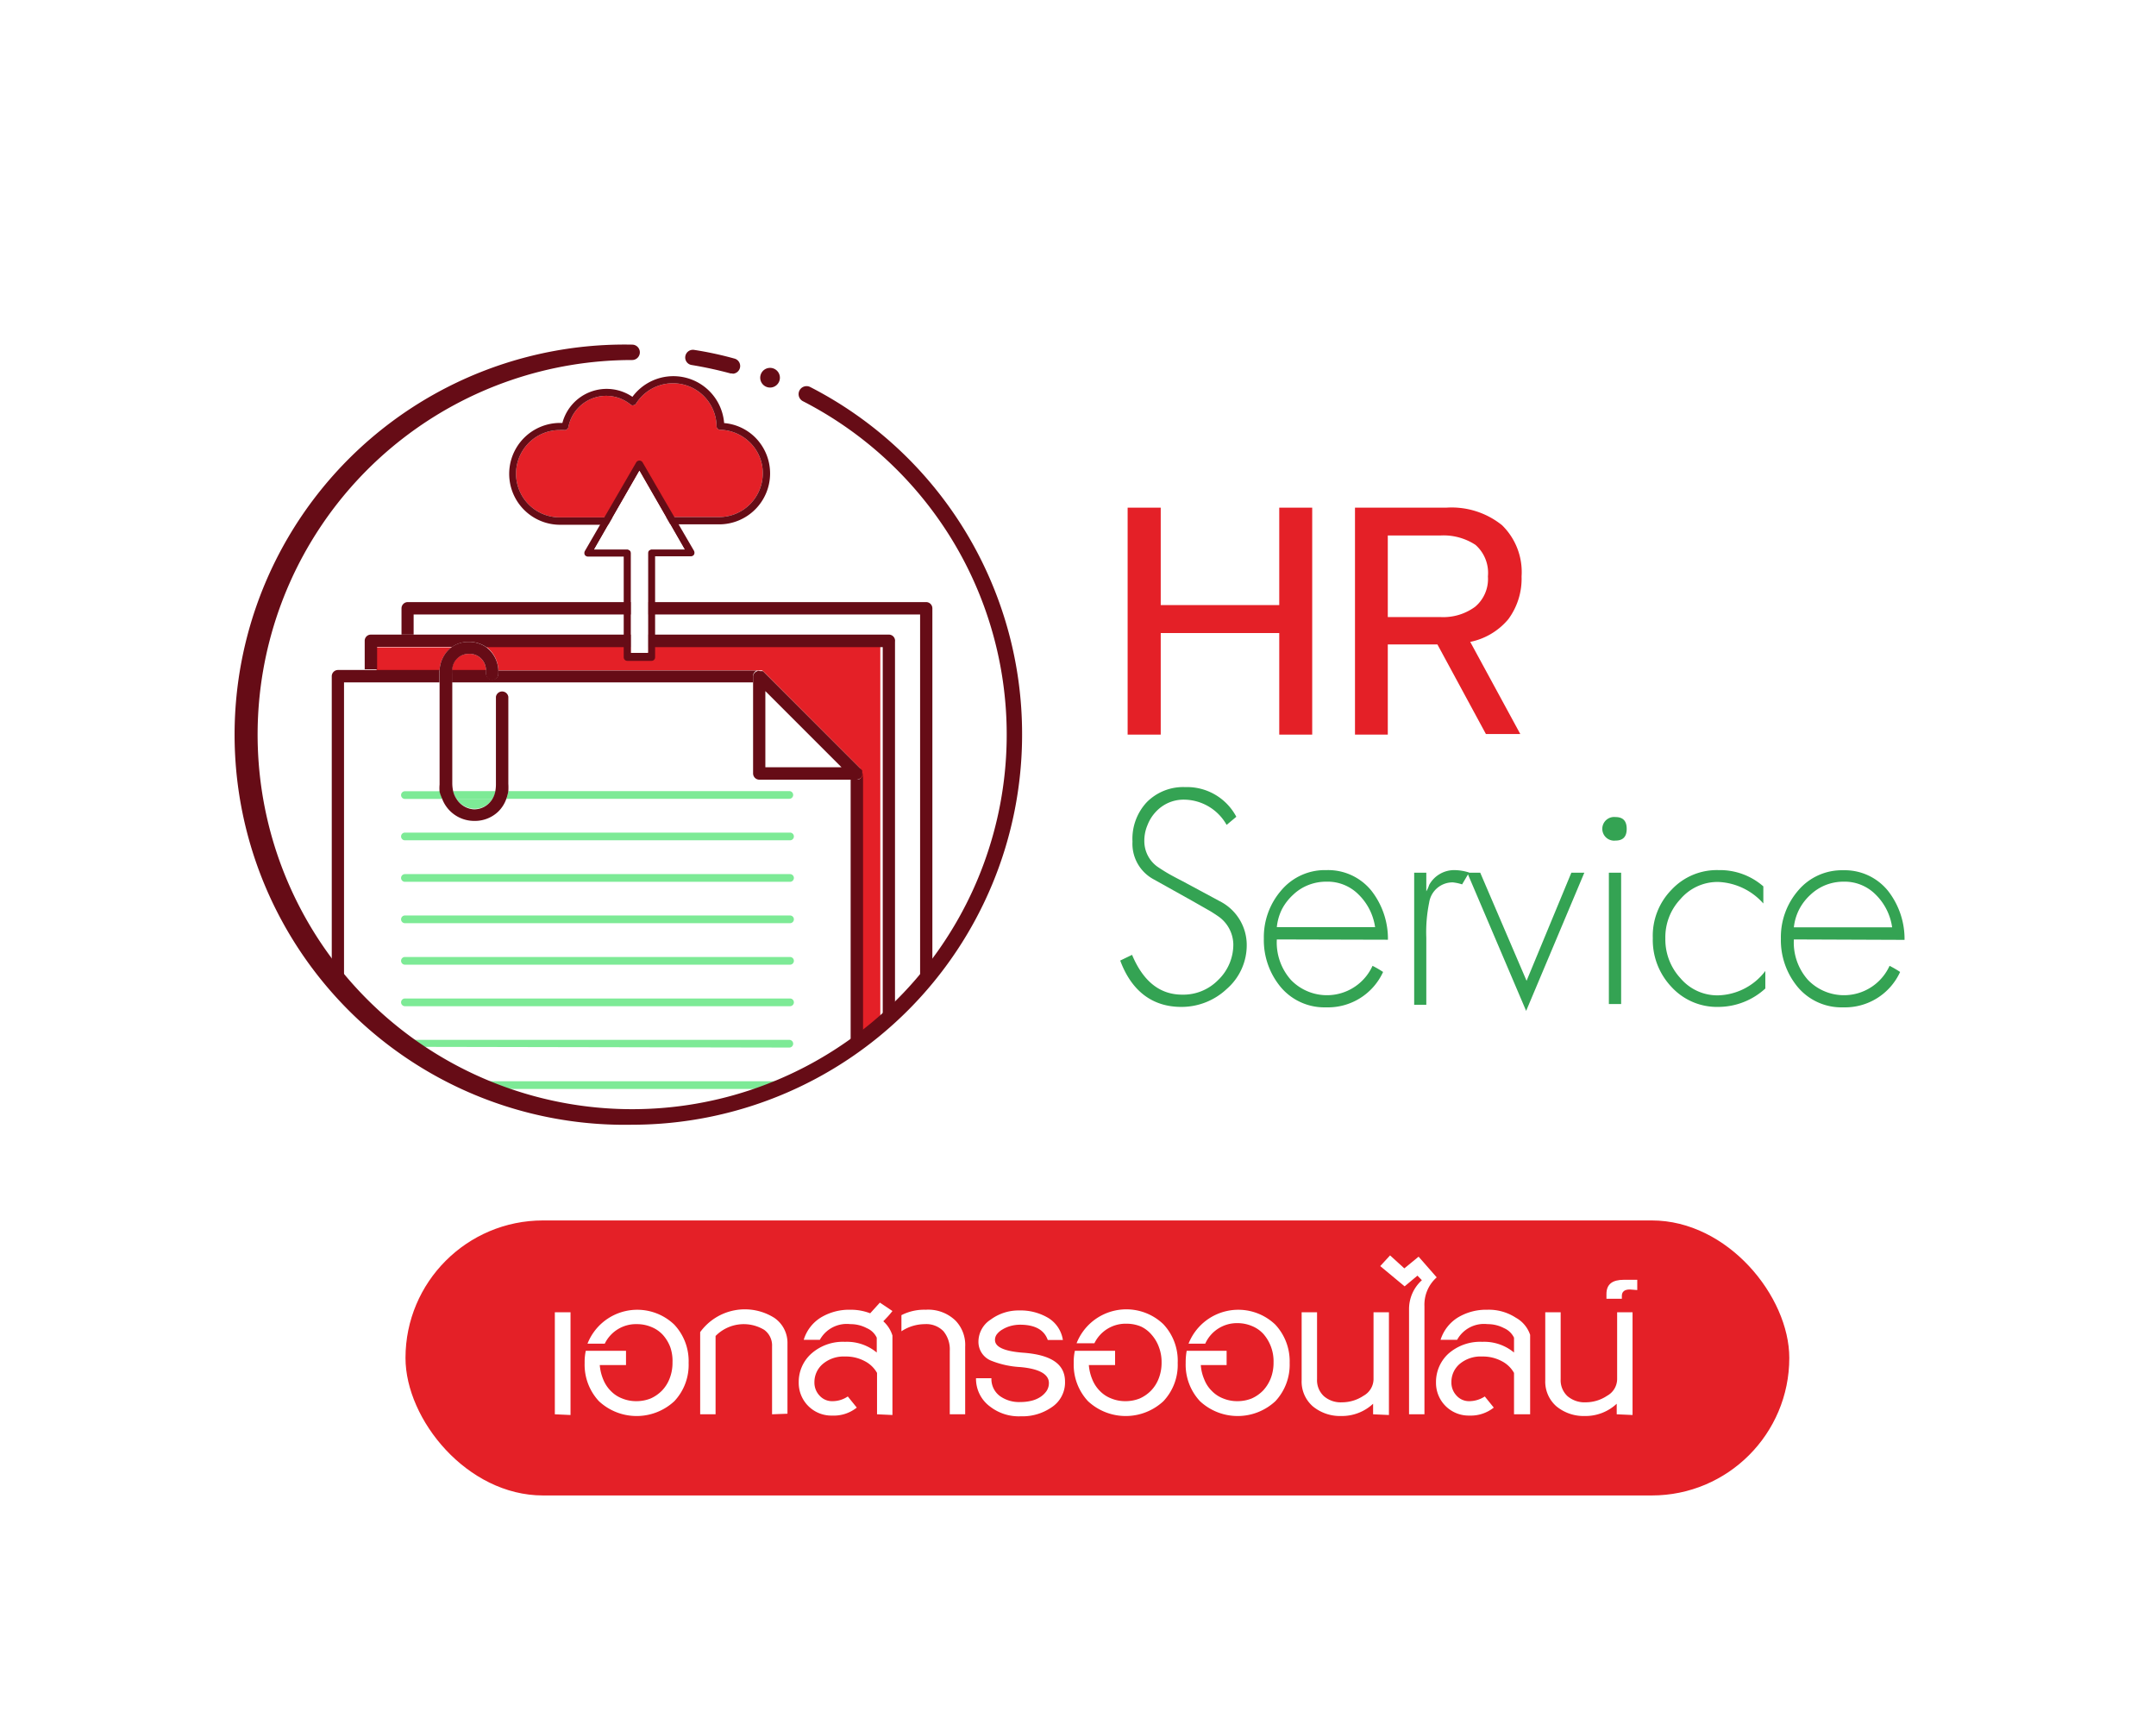 <svg xmlns="http://www.w3.org/2000/svg" viewBox="0 0 151.16 120"><defs><style>.cls-1{fill:#fff;}.cls-2{fill:#e42027;}.cls-3{fill:none;}.cls-4{fill:#7dea96;}.cls-5{fill:#660c16;}.cls-6{fill:#1e2248;}.cls-7{fill:#34a353;}</style></defs><title>menu-ham_service</title><g id="Layer_2" data-name="Layer 2"><g id="Layer_1-2" data-name="Layer 1"><rect class="cls-1" width="151.16" height="120"/><rect class="cls-2" x="28.43" y="85.56" width="97.02" height="19.28" rx="9.64"/><path class="cls-1" d="M38.9,99.15V92H40v7.2Z"/><path class="cls-1" d="M48.28,95.55a3.71,3.71,0,0,1-1,2.68,3.88,3.88,0,0,1-5.29,0,3.75,3.75,0,0,1-1-2.68,3.69,3.69,0,0,1,.08-.85h2.82v1H42.05a3.31,3.31,0,0,0,.24,1,2.42,2.42,0,0,0,.53.81,2.2,2.2,0,0,0,.8.53,2.59,2.59,0,0,0,1,.19,2.68,2.68,0,0,0,1-.19,2.58,2.58,0,0,0,.81-.57,2.53,2.53,0,0,0,.53-.86,3,3,0,0,0,.19-1.09A2.94,2.94,0,0,0,47,94.46a2.72,2.72,0,0,0-.52-.87,2.22,2.22,0,0,0-.81-.56,2.59,2.59,0,0,0-1-.2,2.43,2.43,0,0,0-2.27,1.37H41.19a3.75,3.75,0,0,1,6.08-1.34A3.73,3.73,0,0,1,48.28,95.55Z"/><path class="cls-1" d="M54.13,99.15V94.39a1.35,1.35,0,0,0-.55-1.16,2.77,2.77,0,0,0-3.41.43v5.49H49.09V93.39a3.87,3.87,0,0,1,5.2-1,2.12,2.12,0,0,1,.92,1.82v4.9Z"/><path class="cls-1" d="M61.49,99.15v-2.9a2.06,2.06,0,0,0-.87-.83,2.76,2.76,0,0,0-1.36-.32,2.26,2.26,0,0,0-1.57.52,1.67,1.67,0,0,0-.59,1.29,1.32,1.32,0,0,0,.36.93,1.17,1.17,0,0,0,.9.39,1.91,1.91,0,0,0,1.08-.33l.63.78a2.57,2.57,0,0,1-1.71.56A2.29,2.29,0,0,1,56,96.91a2.66,2.66,0,0,1,.87-2,3.33,3.33,0,0,1,2.37-.84,3.27,3.27,0,0,1,2.23.75V93.78a1.35,1.35,0,0,0-.7-.67,2.41,2.41,0,0,0-1.15-.28,2.15,2.15,0,0,0-2.14,1.1H56.35a2.78,2.78,0,0,1,1.21-1.57,3.84,3.84,0,0,1,2.06-.54,3.77,3.77,0,0,1,1.39.25l.68-.75.88.59q-.14.18-.3.36l-.34.36a2.2,2.2,0,0,1,.64,1v5.57Z"/><path class="cls-1" d="M66.59,99.15V94.7a2,2,0,0,0-.44-1.37,1.67,1.67,0,0,0-1.31-.5,3,3,0,0,0-1.64.5V92.2a3.5,3.5,0,0,1,1.7-.38,2.75,2.75,0,0,1,2.1.77,2.45,2.45,0,0,1,.67,1.82v4.74Z"/><path class="cls-1" d="M74.67,96.86a2.08,2.08,0,0,1-.94,1.8,3.59,3.59,0,0,1-2.16.63,3.28,3.28,0,0,1-2.14-.67,2.41,2.41,0,0,1-1-2h1.08a1.48,1.48,0,0,0,.65,1.29,2.32,2.32,0,0,0,1.4.38,3.16,3.16,0,0,0,.76-.09,2,2,0,0,0,.63-.27,1.57,1.57,0,0,0,.43-.42,1,1,0,0,0,.16-.55c0-.61-.66-1-2-1.12a6.41,6.41,0,0,1-2-.43,1.42,1.42,0,0,1-.94-1.35,1.85,1.85,0,0,1,.86-1.55,3.29,3.29,0,0,1,2-.64,3.79,3.79,0,0,1,2.06.54,2.2,2.2,0,0,1,1,1.53H73.46c-.25-.71-.9-1.07-1.94-1.07a2.52,2.52,0,0,0-.67.09,2.2,2.2,0,0,0-.56.24,1.29,1.29,0,0,0-.39.33.64.64,0,0,0-.14.41q0,.76,2.07.9C73.72,95,74.67,95.64,74.67,96.86Z"/><path class="cls-1" d="M82.57,95.55a3.71,3.71,0,0,1-1,2.68,3.88,3.88,0,0,1-5.29,0,3.75,3.75,0,0,1-1-2.68,3.69,3.69,0,0,1,.08-.85h2.82v1H76.34a3.31,3.31,0,0,0,.24,1,2.42,2.42,0,0,0,.53.81,2.2,2.2,0,0,0,.8.53,2.59,2.59,0,0,0,1,.19,2.68,2.68,0,0,0,1-.19,2.58,2.58,0,0,0,.81-.57,2.53,2.53,0,0,0,.53-.86,3,3,0,0,0,.19-1.09,2.94,2.94,0,0,0-.19-1.09,2.72,2.72,0,0,0-.52-.87A2.22,2.22,0,0,0,80,93a2.59,2.59,0,0,0-1-.2,2.43,2.43,0,0,0-2.27,1.37H75.48a3.75,3.75,0,0,1,6.08-1.34A3.73,3.73,0,0,1,82.57,95.55Z"/><path class="cls-1" d="M90.42,95.55a3.75,3.75,0,0,1-1,2.68,3.88,3.88,0,0,1-5.29,0,3.75,3.75,0,0,1-1-2.68,4.5,4.5,0,0,1,.07-.85H86v1H84.19a3.05,3.05,0,0,0,.24,1,2.28,2.28,0,0,0,.53.81,2.2,2.2,0,0,0,.8.53,2.59,2.59,0,0,0,1,.19,2.68,2.68,0,0,0,1-.19,2.58,2.58,0,0,0,.81-.57,2.7,2.7,0,0,0,.53-.86,3,3,0,0,0,.19-1.09,2.91,2.91,0,0,0-.71-2,2.22,2.22,0,0,0-.81-.56,2.59,2.59,0,0,0-1-.2A2.43,2.43,0,0,0,84.5,94.2H83.33a3.75,3.75,0,0,1,6.08-1.34A3.77,3.77,0,0,1,90.42,95.55Z"/><path class="cls-1" d="M96.27,99.15v-.74a3.2,3.2,0,0,1-2.23.86,3,3,0,0,1-2-.68,2.3,2.3,0,0,1-.78-1.82V92h1.08v4.69a1.52,1.52,0,0,0,.48,1.19,1.8,1.8,0,0,0,1.28.43,2.72,2.72,0,0,0,1.5-.46,1.35,1.35,0,0,0,.7-1.14V92h1.08v7.2Z"/><path class="cls-1" d="M99.87,91.57v7.58H98.79v-7.4a2.72,2.72,0,0,1,.9-2l-.31-.32-.9.75-1.71-1.42.69-.75,1,.91,1-.82,1.27,1.45A2.55,2.55,0,0,0,99.87,91.57Z"/><path class="cls-1" d="M106.15,99.15v-2.9a2.06,2.06,0,0,0-.87-.83,2.79,2.79,0,0,0-1.36-.32,2.28,2.28,0,0,0-1.58.52,1.66,1.66,0,0,0-.58,1.29,1.32,1.32,0,0,0,.36.93,1.17,1.17,0,0,0,.9.39,2,2,0,0,0,1.08-.33l.63.78a2.59,2.59,0,0,1-1.71.56,2.29,2.29,0,0,1-2.34-2.33,2.69,2.69,0,0,1,.86-2,3.36,3.36,0,0,1,2.38-.84,3.27,3.27,0,0,1,2.23.75V93.78a1.39,1.39,0,0,0-.7-.67,2.44,2.44,0,0,0-1.15-.28,2.15,2.15,0,0,0-2.14,1.1H101a2.84,2.84,0,0,1,1.22-1.57,3.84,3.84,0,0,1,2.06-.54,3.47,3.47,0,0,1,2,.56,2.15,2.15,0,0,1,1,1.2v5.57Z"/><path class="cls-1" d="M113.35,99.15v-.74a3.2,3.2,0,0,1-2.23.86,3,3,0,0,1-2-.68,2.3,2.3,0,0,1-.78-1.82V92h1.08v4.69a1.52,1.52,0,0,0,.48,1.19,1.85,1.85,0,0,0,1.29.43,2.71,2.71,0,0,0,1.49-.46,1.35,1.35,0,0,0,.7-1.14V92h1.08v7.2Z"/><path class="cls-1" d="M114.27,90.4c-.37,0-.56.15-.56.45v.2h-1.08v-.33c0-.69.41-1,1.23-1h.93v.72Z"/><path class="cls-3" d="M23.26,47.41a.44.44,0,0,1,.43-.44h1.84v-2a.43.43,0,0,1,.43-.43h2.19V42.65a.44.44,0,0,1,.44-.44H64.94a.44.44,0,0,1,.43.44V68.09a26.81,26.81,0,1,0-42.11,0Z"/><path class="cls-1" d="M29,43.08v1.41h33.3a.43.43,0,0,1,.43.43V71a25.34,25.34,0,0,0,1.76-1.83v-26Z"/><path class="cls-2" d="M32.84,45.84A1.15,1.15,0,0,0,31.69,47h2.38A1.14,1.14,0,0,0,32.84,45.84Z"/><path class="cls-2" d="M34.1,45.35A2.14,2.14,0,0,1,34.94,47h18.3l.15,0h0l.05,0h0l.06.05,6.81,6.82,0,.06v0l0,0v0a.14.14,0,0,1,0,.07h0a.19.19,0,0,1,0,.08h0V72.89q.72-.56,1.41-1.14V45.35Z"/><path class="cls-2" d="M30.82,47a2.17,2.17,0,0,1,.84-1.62H26.4V47Z"/><path class="cls-4" d="M33.26,56.7A1.49,1.49,0,0,0,34.54,56H32A1.55,1.55,0,0,0,33.26,56.7Z"/><path class="cls-1" d="M44.32,78.31a26.63,26.63,0,0,0,10.08-2H34.23A26.64,26.64,0,0,0,44.32,78.31Z"/><path class="cls-1" d="M53.23,54.66a.44.44,0,0,1-.43-.44V47.84H31.67V55a2.74,2.74,0,0,0,.06.51h3a2.76,2.76,0,0,0,.05-.51V48.85a.44.44,0,0,1,.87,0V55a4.06,4.06,0,0,1,0,.51h19.7a.27.27,0,1,1,0,.54H35.5a2.32,2.32,0,0,1-.57.89,2.36,2.36,0,0,1-1.67.66A2.4,2.4,0,0,1,31,56h-2.6a.27.27,0,1,1,0-.54h2.46a2.78,2.78,0,0,1,0-.51V47.84H24.12V69.13A27.13,27.13,0,0,0,28.24,73a.25.25,0,0,1,.15,0h27a.27.27,0,0,1,0,.54H28.91A27.06,27.06,0,0,0,33,75.8H55.34a.24.24,0,0,1,.17.06,26.37,26.37,0,0,0,4.1-2.35V54.66Zm2.11,15.87H28.39a.27.27,0,0,1,0-.54h27a.27.27,0,1,1,0,.54Zm0-2.9H28.39a.27.27,0,1,1,0-.54h27a.27.27,0,0,1,0,.54Zm0-2.91H28.39a.27.27,0,1,1,0-.54h27a.27.27,0,0,1,0,.54Zm0-2.9H28.39a.27.27,0,0,1,0-.54h27a.27.27,0,1,1,0,.54Zm0-2.91H28.39a.27.27,0,0,1,0-.54h27a.27.27,0,1,1,0,.54Z"/><polygon class="cls-1" points="53.66 53.79 59 53.79 53.66 48.45 53.66 53.79"/><path class="cls-4" d="M34.54,56a1.65,1.65,0,0,0,.22-.54h-3A1.66,1.66,0,0,0,32,56Z"/><path class="cls-4" d="M28.39,55.47a.27.27,0,1,0,0,.54H31a3.05,3.05,0,0,1-.14-.54Z"/><path class="cls-4" d="M55.34,56a.27.27,0,1,0,0-.54H35.64a2.66,2.66,0,0,1-.14.54Z"/><path class="cls-4" d="M55.34,58.37H28.39a.27.27,0,0,0,0,.54h27a.27.27,0,1,0,0-.54Z"/><path class="cls-4" d="M55.34,61.28H28.39a.27.27,0,0,0,0,.54h27a.27.27,0,1,0,0-.54Z"/><path class="cls-4" d="M55.34,64.18H28.39a.27.27,0,1,0,0,.54h27a.27.27,0,0,0,0-.54Z"/><path class="cls-4" d="M55.34,67.09H28.39a.27.27,0,1,0,0,.54h27a.27.27,0,0,0,0-.54Z"/><path class="cls-4" d="M55.34,70H28.39a.27.27,0,0,0,0,.54h27a.27.27,0,1,0,0-.54Z"/><path class="cls-4" d="M55.34,73.44a.27.27,0,0,0,0-.54H28.39a.25.25,0,0,0-.15,0l.67.49Z"/><path class="cls-4" d="M33,75.8c.41.19.82.37,1.24.54H54.4q.57-.23,1.11-.48a.24.24,0,0,0-.17-.06Z"/><path class="cls-5" d="M64.94,42.21H28.59a.44.44,0,0,0-.44.44v1.84H29V43.08H64.51V69.13c.3-.34.59-.69.86-1V42.65A.44.44,0,0,0,64.94,42.21Z"/><path class="cls-5" d="M62.32,44.49H26a.43.43,0,0,0-.43.43v2h.87V45.35h5.26A2,2,0,0,1,32.84,45a2.11,2.11,0,0,1,1.26.37H61.89v26.4c.29-.26.58-.52.86-.79v-26A.43.43,0,0,0,62.32,44.49Z"/><path class="cls-6" d="M60.44,54.05v0Z"/><path class="cls-6" d="M60.4,54v0Z"/><path class="cls-6" d="M53.46,47h0Z"/><path class="cls-5" d="M60.48,54.22a.55.55,0,0,1,0,.17.45.45,0,0,1-.4.27h-.44V73.51c.3-.2.59-.41.87-.62V54.22Z"/><path class="cls-6" d="M53.39,47h0Z"/><path class="cls-6" d="M60.47,54.14Z"/><path class="cls-5" d="M34.52,47.65a.44.44,0,0,1-.44-.43,2.26,2.26,0,0,0,0-.25H31.69a2.11,2.11,0,0,0,0,.25v.62H52.8v-.43a.42.42,0,0,1,.26-.4.29.29,0,0,1,.18,0H34.94a2.18,2.18,0,0,1,0,.25A.43.43,0,0,1,34.52,47.65Z"/><path class="cls-5" d="M30.81,47.84v-.62a2.18,2.18,0,0,1,0-.25H23.69a.44.44,0,0,0-.43.44V68.09c.28.35.57.7.86,1V47.84Z"/><path class="cls-5" d="M52.8,47.41v6.81a.44.44,0,0,0,.43.44h6.82a.45.45,0,0,0,.4-.27.55.55,0,0,0,0-.17.19.19,0,0,0,0-.08h0a.14.14,0,0,0,0-.07v0l0,0v0l0-.06L53.54,47.1l-.06-.05h0l-.05,0h0l-.15,0a.29.29,0,0,0-.18,0A.42.42,0,0,0,52.8,47.41ZM59,53.79H53.66V48.45Z"/><path class="cls-5" d="M30.82,47a2.18,2.18,0,0,0,0,.25V55a2.78,2.78,0,0,0,0,.51A3.05,3.05,0,0,0,31,56a2.4,2.4,0,0,0,2.27,1.55,2.36,2.36,0,0,0,1.67-.66A2.32,2.32,0,0,0,35.5,56a2.66,2.66,0,0,0,.14-.54,4.06,4.06,0,0,0,0-.51V48.85a.44.44,0,0,0-.87,0V55a2.76,2.76,0,0,1-.05.51,1.65,1.65,0,0,1-.22.54,1.49,1.49,0,0,1-1.28.69A1.55,1.55,0,0,1,32,56a1.66,1.66,0,0,1-.23-.54,2.74,2.74,0,0,1-.06-.51V47.22a2.11,2.11,0,0,1,0-.25,1.15,1.15,0,0,1,1.15-1.13A1.14,1.14,0,0,1,34.07,47a2.26,2.26,0,0,1,0,.25.44.44,0,0,0,.44.43.43.43,0,0,0,.43-.43,2.18,2.18,0,0,0,0-.25,2.14,2.14,0,0,0-.84-1.62A2.11,2.11,0,0,0,32.84,45a2,2,0,0,0-1.18.37A2.17,2.17,0,0,0,30.82,47Z"/><path class="cls-5" d="M51.36,26.18l-.14,0c-.89-.24-1.81-.44-2.72-.59a.53.53,0,0,1-.45-.62.54.54,0,0,1,.62-.44,24.56,24.56,0,0,1,2.83.61.54.54,0,0,1-.14,1.06Z"/><path class="cls-5" d="M44.32,78.85a27.35,27.35,0,1,1,0-54.69.54.54,0,1,1,0,1.08,26.26,26.26,0,1,0,22.3,12.39,26.36,26.36,0,0,0-10.32-9.5.54.54,0,0,1,.5-1A27.33,27.33,0,0,1,71.66,51.5,27.35,27.35,0,0,1,44.32,78.85Z"/><path class="cls-5" d="M54.68,26.48a.69.69,0,1,1-.69-.69A.69.69,0,0,1,54.68,26.48Z"/><path class="cls-2" d="M43.73,36.27H39.24a3.06,3.06,0,0,1,0-6.12,1.83,1.83,0,0,1,.33,0,.27.27,0,0,0,.28-.21,2.7,2.7,0,0,1,4.36-1.58.21.21,0,0,0,.2.05.27.27,0,0,0,.18-.11,3.06,3.06,0,0,1,5.65,1.58.25.25,0,0,0,.25.25,3.1,3.1,0,0,1,2.12.92,3,3,0,0,1,.87,2.14,3.07,3.07,0,0,1-3.06,3.06H43.73Z"/><path class="cls-1" d="M44.83,33l-3.17,5.49H44a.26.26,0,0,1,.26.25v7h1.19v-7a.25.25,0,0,1,.25-.25H48Z"/><path class="cls-5" d="M43.73,36.27H39.24a3.06,3.06,0,0,1,0-6.12,1.83,1.83,0,0,1,.33,0,.27.27,0,0,0,.28-.21,2.7,2.7,0,0,1,4.36-1.58.21.21,0,0,0,.2.05.27.27,0,0,0,.18-.11,3.06,3.06,0,0,1,5.65,1.58.25.25,0,0,0,.25.25,3.1,3.1,0,0,1,2.12.92,3,3,0,0,1,.87,2.14,3.07,3.07,0,0,1-3.06,3.06H45.93v.51h4.49A3.57,3.57,0,0,0,53,30.72a3.5,3.5,0,0,0-2.23-1.06,3.57,3.57,0,0,0-6.43-1.84,3.21,3.21,0,0,0-4.91,1.83h-.16a3.57,3.57,0,0,0,0,7.14h4.49Z"/><path class="cls-5" d="M46.21,34.41l-1.16-2a.26.26,0,0,0-.44,0l-1.16,2-.29.5L41,38.64a.3.3,0,0,0,0,.26.27.27,0,0,0,.22.12h2.51v7.06a.25.25,0,0,0,.25.25h1.7a.25.25,0,0,0,.25-.25V39h2.51a.27.27,0,0,0,.22-.12.3.3,0,0,0,0-.26L46.5,34.91Zm-.53,4.11a.25.25,0,0,0-.25.25v7H44.24v-7a.26.26,0,0,0-.26-.25H41.66L44.83,33,48,38.52Z"/><path class="cls-1" d="M45.68,38.52a.25.25,0,0,0-.25.25v7H44.24v-7a.26.26,0,0,0-.26-.25H41.66L44.83,33,48,38.52Z"/><path class="cls-2" d="M79.06,35.59h2.32v6.83h8.31V35.59H92V51.5H89.69V44.38H81.38V51.5H79.06Z"/><path class="cls-2" d="M95,35.59h6.4a5.64,5.64,0,0,1,3.91,1.23,4.59,4.59,0,0,1,1.37,3.59,4.79,4.79,0,0,1-.93,3A4.7,4.7,0,0,1,103.08,45l3.51,6.46h-2.41l-3.4-6.28H97.3V51.5H95Zm6,7.67a3.77,3.77,0,0,0,2.42-.72,2.54,2.54,0,0,0,.9-2.13,2.62,2.62,0,0,0-.87-2.21,4.08,4.08,0,0,0-2.45-.66H97.3v5.72Z"/><path class="cls-7" d="M87.41,66.23a4.06,4.06,0,0,1-1.4,3.1,4.62,4.62,0,0,1-3.19,1.26c-2,0-3.48-1.09-4.28-3.25l.83-.4q1.17,2.79,3.51,2.79a3.41,3.41,0,0,0,2.5-1,3.45,3.45,0,0,0,1.09-2.54,2.45,2.45,0,0,0-1-1.91c-.1-.07-.3-.21-.61-.4l-1.3-.74-2.65-1.48A2.83,2.83,0,0,1,79.4,59a3.76,3.76,0,0,1,1-2.76,3.59,3.59,0,0,1,2.69-1.06,3.91,3.91,0,0,1,3.59,2.08l-.68.57a3.46,3.46,0,0,0-3-1.77,2.64,2.64,0,0,0-1.1.23,2.7,2.7,0,0,0-.87.63,2.87,2.87,0,0,0-.58.93,2.8,2.8,0,0,0-.22,1.12,2.21,2.21,0,0,0,.89,1.77c.13.09.34.23.62.4s.67.38,1.14.62l2.77,1.49A3.44,3.44,0,0,1,87.41,66.23Z"/><path class="cls-7" d="M89.52,65.86a3.94,3.94,0,0,0,1,2.85,3.51,3.51,0,0,0,5.71-1,7.11,7.11,0,0,1,.74.43,4.25,4.25,0,0,1-4,2.48,4,4,0,0,1-3.16-1.4,5.14,5.14,0,0,1-1.2-3.42,5,5,0,0,1,1.23-3.39A4,4,0,0,1,93,61a3.9,3.9,0,0,1,3.14,1.43,5.47,5.47,0,0,1,1.17,3.45Zm5.74-3.14A3.06,3.06,0,0,0,93,61.81a3.43,3.43,0,0,0-1.28.24,3.28,3.28,0,0,0-1.07.69,3.71,3.71,0,0,0-.77,1A3.61,3.61,0,0,0,89.52,65h6.89A4,4,0,0,0,95.26,62.72Z"/><path class="cls-7" d="M102.51,62a3.16,3.16,0,0,0-.65-.14,1.66,1.66,0,0,0-1.66,1.42,10.35,10.35,0,0,0-.2,2.46v4.7h-.85V61.18H100v1.31l.09-.17a2,2,0,0,0,.11-.28A2,2,0,0,1,102,61a3.42,3.42,0,0,1,1,.17Z"/><path class="cls-7" d="M107,70.87l-4.13-9.69h.91l3.25,7.58,3.14-7.58h.91Z"/><path class="cls-7" d="M114.05,58.11c0,.55-.26.82-.79.82a.83.83,0,1,1,0-1.65C113.79,57.28,114.05,57.55,114.05,58.11ZM112.8,70.39V61.18h.86v9.21Z"/><path class="cls-7" d="M120.47,70.59a4.32,4.32,0,0,1-3.28-1.4,4.78,4.78,0,0,1-1.31-3.42,4.61,4.61,0,0,1,1.31-3.39A4.34,4.34,0,0,1,120.5,61a4.61,4.61,0,0,1,3.13,1.14v1.2a4.46,4.46,0,0,0-3.16-1.51,3.42,3.42,0,0,0-2.65,1.2,3.89,3.89,0,0,0-1.06,2.76,4,4,0,0,0,1.06,2.79,3.39,3.39,0,0,0,2.62,1.2,4.29,4.29,0,0,0,3.33-1.71v1.23A4.89,4.89,0,0,1,120.47,70.59Z"/><path class="cls-7" d="M125.77,65.86a3.94,3.94,0,0,0,1,2.85,3.51,3.51,0,0,0,5.71-1,7.11,7.11,0,0,1,.74.43,4.25,4.25,0,0,1-4,2.48,4,4,0,0,1-3.16-1.4,5.14,5.14,0,0,1-1.2-3.42,5,5,0,0,1,1.23-3.39,4,4,0,0,1,3.13-1.4,3.9,3.9,0,0,1,3.14,1.43,5.47,5.47,0,0,1,1.17,3.45Zm5.74-3.14a3.06,3.06,0,0,0-2.24-.91,3.43,3.43,0,0,0-1.28.24,3.39,3.39,0,0,0-1.07.69,3.71,3.71,0,0,0-.77,1,3.61,3.61,0,0,0-.38,1.27h6.89A4,4,0,0,0,131.51,62.72Z"/></g></g></svg>